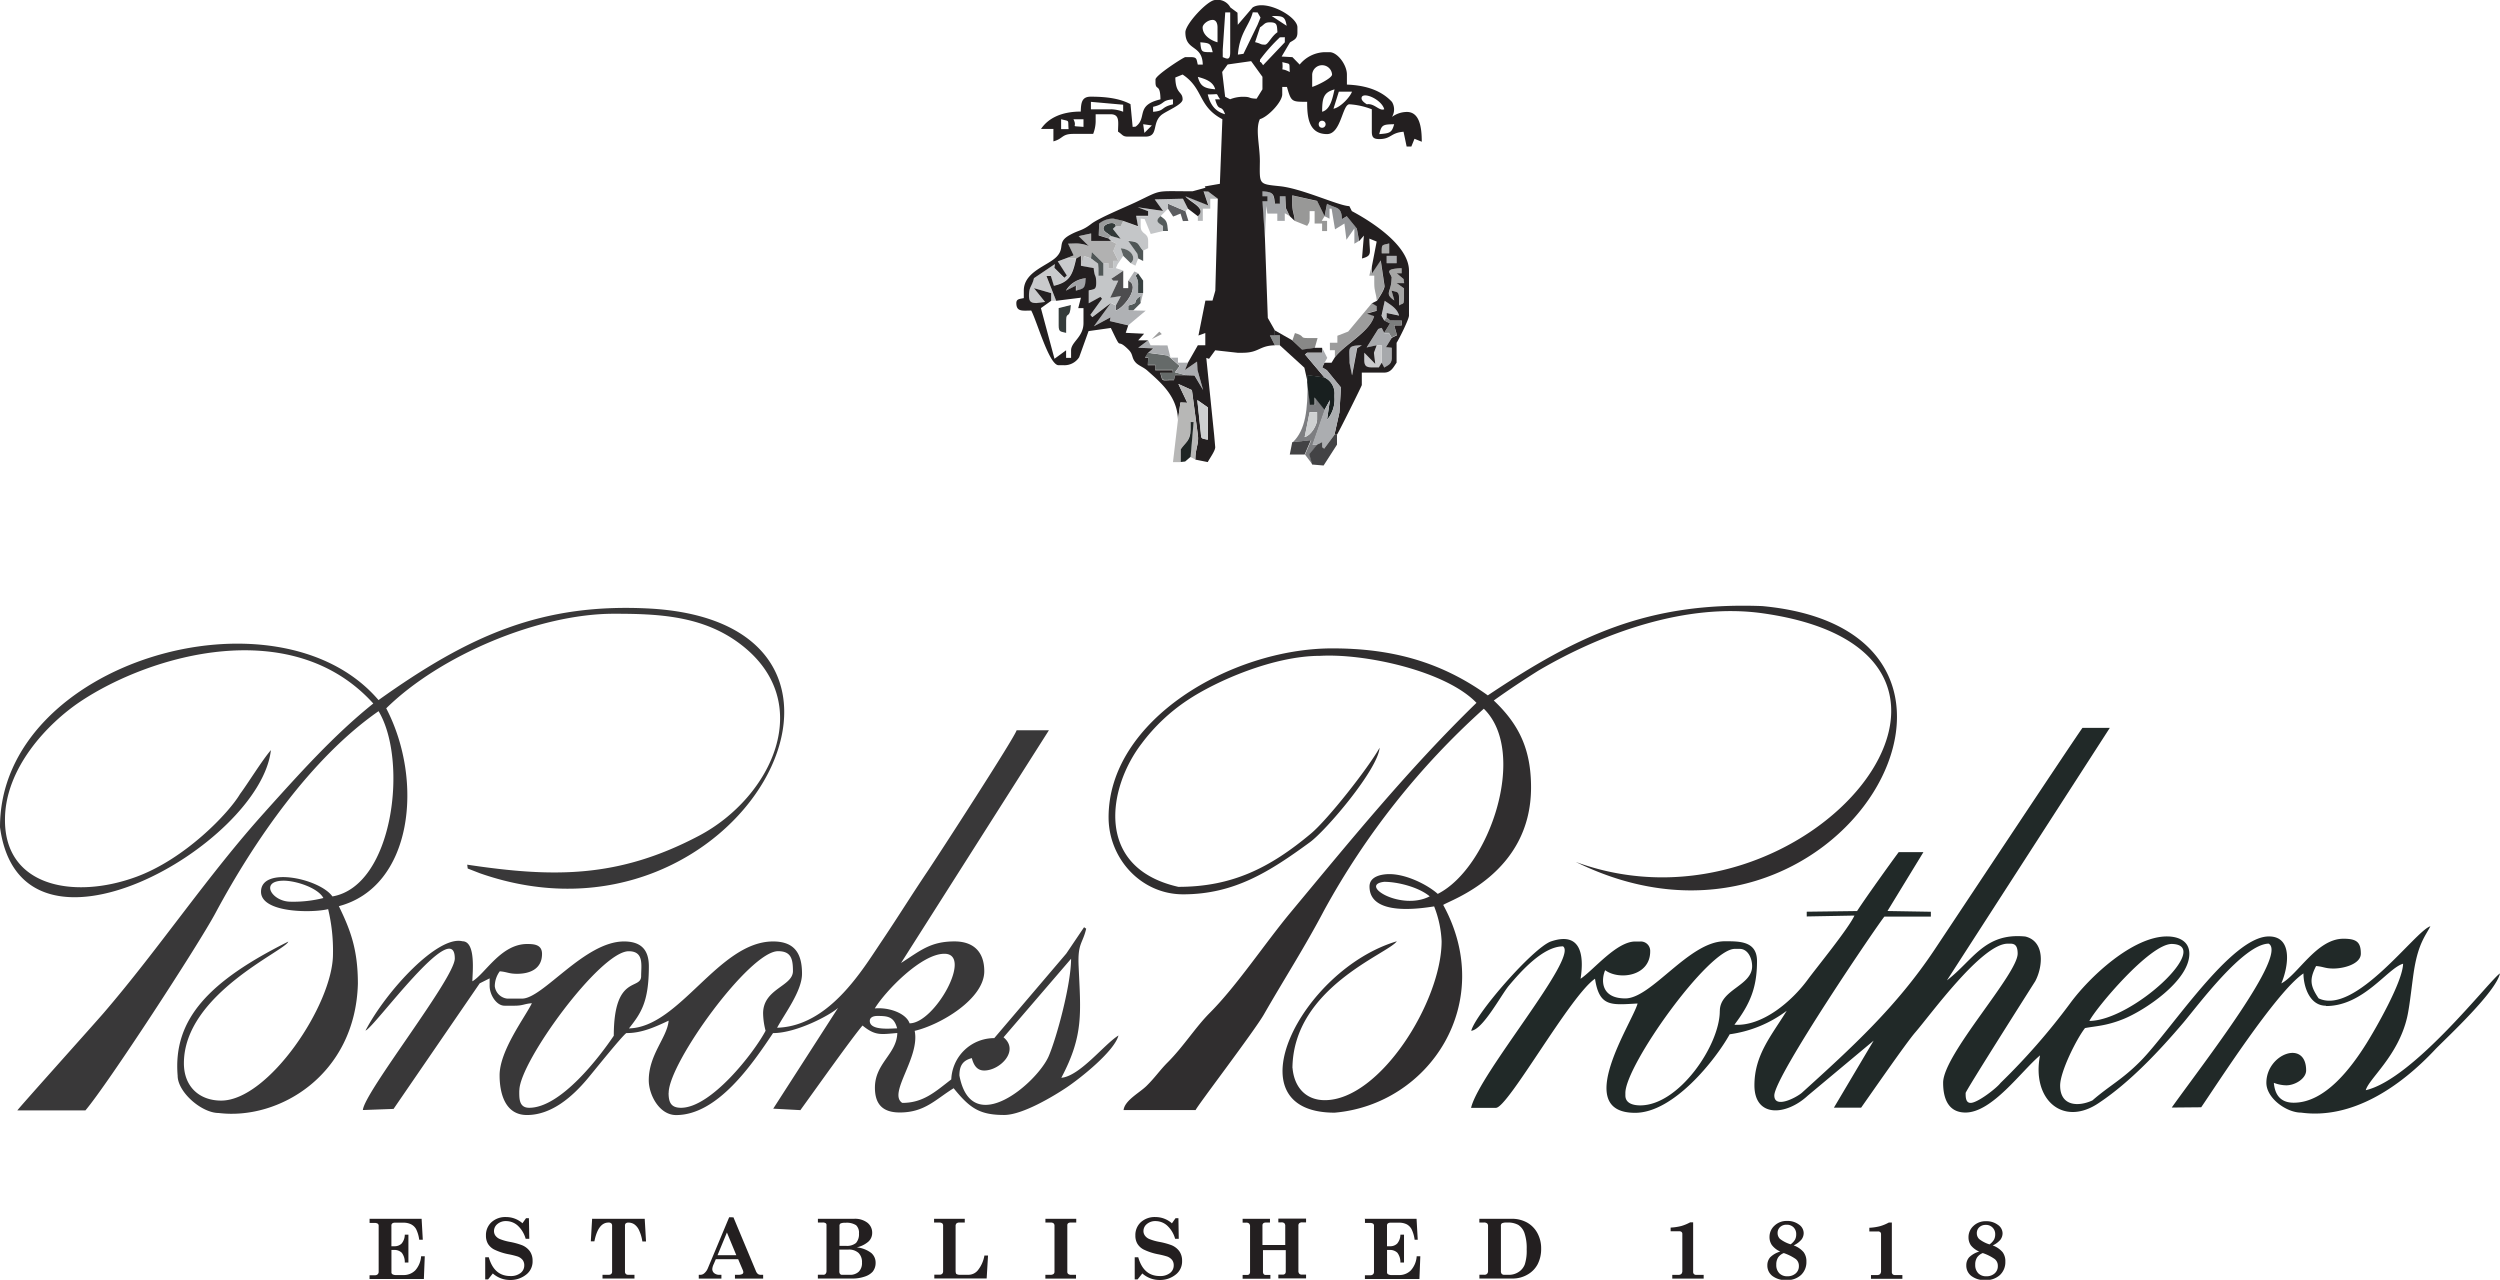 <svg xmlns="http://www.w3.org/2000/svg" viewBox="0 0 531.94 272.31"><title>Artboard 1</title><path d="M304.21,190.72c-6.07,3.16-15.26-2.44-9.69-3.09,2.88,0,7.32,1.12,9.69,3.09ZM275,227.28c.15-17.17,20.35-24.33,22.21-27-20.38,6.09-35.66,36.47-13.22,36.47,20.22-1.76,34.46-23.43,23.09-44.2,1.34-1,18.69-6.55,18.69-25,0-8.06-2.52-13.38-7.93-18.5,3.22-2.31,6.31-4.35,9.5-6.36,13.81-8.11,31.63-14.46,47.69-12.2,60.08,8.45,9.59,71.05-39.74,52.91,56.37,27.82,99.11-48.93,39.66-54.44-24.32-.92-39.33,6.27-58.38,19-10.19-7.32-20.76-10-33.1-10-21.41,0-47.59,15.19-47.59,35.94,0,8.76,6.89,16.39,15.86,16.39,10.88,0,18.42-4.83,27-11.1,3.45-2.53,14.42-15.42,14.81-20.09-2.51,4.45-11,15.22-14.56,18.22-8.83,7.41-16.92,11.38-28.27,11.38-17.94-4.07-15-21.15-7.79-30.51a39.3,39.3,0,0,1,9.79-9.24c6.09-4.06,18.29-9.4,28.13-9.4,9.58-.55,26.78,3.2,33.31,10-14.39,14-26.66,29.09-39.51,44.54-5.45,6.55-11.46,15.63-17.2,21.39-3.06,3.06-5.67,7.25-9,10.57-1.65,1.65-2.67,3.21-4.49,5-1.44,1.44-4.66,3.08-4.89,5.15h15.33c.17-.66,12.51-16.83,14.53-20.36,4.29-7.48,8.76-14.43,12.79-22.1a162.53,162.53,0,0,1,34-42.94c9.48,9.24,1.23,33.84-9.8,39.4-2.05-1.85-6.58-4.21-10.29-4.21-1.64,0-4.23.46-4.23,2.64,0,6.47,11.16,4.62,13.75,4.23a22.94,22.94,0,0,1,1.59,7.4c0,12.83-13.14,33.83-24.85,33.83-4.17,0-6.54-2.9-6.87-6.87Z" fill="#302e2f" fill-rule="evenodd"/><path d="M68.84,191.07a26,26,0,0,1-7,.79c-4,0-6.67-4.47-1.48-4.47,2.61,0,7.3,1.52,8.45,3.69Zm116.23,26.16c0-.74.72-1.06,1.59-1.06,2.2,0,3.56.12,4.23,2.64-1.22,0-5.82.56-5.82-1.59ZM110.51,232c0-6,17.18-29.6,23.27-29.6,3.3,0,2.64,3,2.64,5.29,0,3.06-5.82-.45-5.82,12.69-3,4.46-11.27,15.33-18,15.33-2.25,0-2.11-2.13-2.11-3.7Zm-10-23.26c0-1.57.83-8.46-2.12-8.46-5.2-1.29-16.16,10.48-20.62,19,1.75-.47,19-24.52,19-15.33,0,4.17-19.25,28.42-19.56,32.24l6.53-.24,18.33-26.72,2.11-1.06v1.59c0,1.93,1.46,4.23,3.17,4.23h2.12c1.82,0,2-.39,3.7-.53-1.42,2.93-6.87,10.07-6.87,15.33,0,3.63,1.06,8.46,5.82,8.46,5.2,0,9.62-3.83,12.89-7.73,1.47-1.75,7.26-9,8.26-9.71,3.26.05,6.26-1.36,9-2.64-.3,3.58-4.23,7.19-4.23,12.69,0,3.06,2.23,7.4,5.82,7.4,8.89,0,16.31-11,20.62-17.44,5,0,12.19-3.85,13.84-5.37l-13.8,21.45,5.78.31c3-4.12,10.8-15.15,13.22-18,2.76,2.24,3.89,1.88,7.4,1.59-.1,4.46-4.76,6.42-4.76,11.63,0,3.54,1.67,5.28,5.29,5.28,5.31,0,7.61-2.79,11.46-5.16,3.41,4.19,5.44,5.69,10.75,5.69,3.94,0,10.64-4.09,13.22-5.81,2.89-1.93,10.2-7.7,11.1-11.1-3,1.83-8.21,8.65-12.16,9,4.8-9.07,4.12-13.81,3.68-23.77-.22-4.91.85-4.71,1.61-7.95l-.45-.32-3.78,5.6-15.33,18a9.14,9.14,0,0,0-9.14,8.78c-3.41,2.62-5.94,5-10.43,5-3.12-2,3.83-9.66,2.64-15.33,5.48-1.28,14.81-6.79,14.81-12.69,0-4.09-2.26-6.34-6.34-6.34-5.15,0-7.29,2-11.37,4.59l31.46-49.51h-6.87c-.41,1.53-16.5,26.35-18.82,29.81-3.37,5-6.29,9.71-9.63,14.69-1.73,2.57-3.12,4.77-4.95,7.21-4.26,5.69-10,11.35-17.56,11.58,1.61-3,5.3-7.81,5.3-11.49,0-3.92-1.27-6.87-6.15-6.87-11.59,0-19.89,18.26-30.67,18.5,2.55-3.23,4.23-5.61,4.23-13.21,0-3.41-1.55-5.29-5.29-5.29-8.4,0-17.25,12.16-21.68,12.16h-3.17a3,3,0,0,1-2.64-2.64,5.39,5.39,0,0,1,1.06-3.17c1.65.14,1.88.53,3.7.53,2.66,0,5.29-1,5.29-4.23,0-2-1.7-2.11-3.17-2.11-5.56,0-8.88,6.28-11.63,7.93Zm41.77,23.78c0-6.36,17.2-30.13,23.27-30.13,2.76,0,3.17,1.61,3.17,4.23,0,3.27-6.35,3.71-6.35,9a15.44,15.44,0,0,0,.53,3.7c-2.48,4.69-11.58,16.39-18,16.39-2.14,0-2.64-1.18-2.64-3.17ZM227.9,204c0,5.45-3.06,16.77-4.76,20.73-2.41,5.58-16.43,17.78-19,4.11,0-2.25.85-3.22,2.64-3.7.36,1.34,1,2.64,2.64,2.64,3.34,0,7.57-4.22,4.11-7.06L227.9,204Zm-41.77,10.57c2.29-3.72,9.9-11.63,14.81-11.63,6.17,0-2.05,14.8-7.4,14.8-.76-2.15-4.36-3.45-7.4-3.17ZM56.44,172.69c-12.19,13.49-22.48,29-34.36,42.82C20.15,217.76,3.77,236,3.7,236.26H18.18c4.67-5.48,23.95-35.06,27.64-41.94,8.2-15.3,20.35-33,34.73-43,6.32,10.49,3.2,37.16-9.82,39.42-2.7-3.8-15.19-6.49-15.19-1,0,4.56,11,4.53,14.28,3.7A37.85,37.85,0,0,1,70.85,203c0,10.69-13.73,31.18-23.79,31.18-4.67,0-7.93-3-7.93-7.93,0-14.79,21.7-24,22.21-25.9-16.68,8.33-24.56,16.41-23.54,28.54,0,3.47,5.08,7.93,8.74,7.93,12.83,1.58,29.06-8.11,29.61-27.48,0-7.3-1.57-11.44-4.05-16.53,15.65-4.12,18.17-26.57,10.08-42.1,11.45-11.26,32.41-20.12,48.43-20.12,9.45,0,18.9.39,26.88,6.43,16.36,12.36,6.69,32.64-8.73,40.79-17.26,9.12-31.1,8.91-49.35,6.17l.11.82,2.57,1c55.25,19.37,93.7-52.8,36.45-56.3-23.19-1.31-38.72,5.71-58,19.46C59.09,123.83,0,140.7,0,176c4.43,33,55.38,3.79,57.64-16.39-1.85,2.13-5,7.25-6.55,9.31-2.35,4-11.67,13.88-22.26,17.71-13.18,4.78-27.84,2-27.77-12.22,0-11,9.13-20.53,16.07-25.16,14.89-9.92,45-18.68,62.3.44-8.38,6.69-15.79,15-23,23Z" fill="#393839" fill-rule="evenodd"/><path d="M444.57,217.23c1.37-2.7,12.85-16.44,17.57-16.38,8.82.23-8.36,16.3-17.57,16.38Zm50.36-3.17c8,0,13.14-8.12,16.39-9-.08,3.85-5.94,14-7.82,17-3.23,5.14-8.75,12.57-15.45,12.57-2.77,0-4-1.63-4.23-4.23a7.66,7.66,0,0,0,2.64.53c1.93,0,4.23-1.46,4.23-3.17,0-6.67-8.46-3.52-8.46,2.64,0,3.27,4.28,6.34,7.4,6.34,10.76,1.46,21-5.36,28.68-13.61,2.77-2.79,12.75-12.09,13.62-16-1.85,1-18.27,22.45-28.55,24.84.65-2.45,6.9-7.3,8.8-15.52.61-2.63,1.08-7.81,1.57-10.59.92-5.21,2.34-6.77,3.38-8.77-3.08.82-16,19.08-23.79,15.33-1.77-2.64-2-4-.53-6.87,1.65.14,1.88.53,3.7.53,2.3,0,5.82-1,5.82-3.17,0-2.47-.93-3.17-3.7-3.17-5.69,0-9.67,7.64-13.22,9.51,1.38-3.17,2.68-10-2.64-10-8.13,0-21,20.19-27.36,26.57-3.85,3.89-6.59,5.19-10.19,8.32-3,1.39-6.87,1.25-6.87-3.17,0-2.95,3.5-9.94,5.29-12.22,2.11-.42,4.41-.42,8.09-1.89,4.64-1.86,14.11-8.19,14.11-13.91,0-2.84-2.5-3.7-4.76-3.7-7.23,0-16.41,8.51-20.63,14.27a138.83,138.83,0,0,1-14.8,16.92c-.72,1-4.83,4.23-6.35,4.23-1.09,0-1.06-1.35-1.06-2.11,0-.44,13.28-21.38,14.81-23.78,1.68-3.18,2.06-8.49-2.11-9.51-8.69-.86-11.12,5.08-16.68,9.33l34.66-53.73h-5.82c-2.15,3-26.11,39.15-31.51,47.25-8.06,12.09-17.54,20.76-28.24,30.44-1.41,1.14-5.82,3.34-5.82.53,0-4.06,22.55-37.17,23.43-38.06h9.88V194l-9.23-.16,7.65-12.53H404c-1.13,1.5-6.92,9.54-8.86,12.54l-10.71.14V195l10.15-.19c-1.24,2.74-8.18,11.23-9.93,13.62-3.4,4.64-9.67,10-15.61,9.61,3.29-4.36,4.81-7.82,4.81-13.53,0-4.31-3.78-4.23-6.87-4.23-7.56,0-15.57,12.16-21.15,12.16-5.36,0-5.12-4.1-4.29-6,3,2.19,9.58,1.27,9.58-4a2,2,0,0,0-2.12-2.11h-1.06c-4,0-8.85,6.06-11.63,7.93.79-5.07.06-10.13-6.35-7.93-3.84,1.46-15.92,15.28-16.92,19,2.48-.27,6.31-7.54,8-9.59,2.61-3.11,7.31-8.38,11.53-8.38,3.38,2.29-17.88,27.12-19.56,34.36h5.29c2.56,0,15.82-23.92,21.08-27.47.92,6.1,3.52,5.56,9.06,5.27-1.07,4-14,23.26-.53,23.26,8.2,0,17.11-11.29,20.13-16.71a26.14,26.14,0,0,0,12.13-5c-3.25,5.3-6.87,9.38-6.87,15.86,0,6.89,6.69,6.52,11.37,2.18l14-11.69-8.46,14.27H396c2.26-3.2,9.62-13.83,11.5-16,3.2-3.67,14.16-18.9,19.69-18.9.94,0,2.12-.22,2.12,2.11,0,4.4-15.86,21.45-15.86,27.48,0,3.06.92,6.34,4.76,6.34,5.69,0,11.9-8.86,15.86-12.16-1.85,9.39,4.94,15.42,12.69,10,6.54-4.38,12.74-11,17.84-17,3.23-3.85,12.74-16.66,18.11-16.78,4.16,2.34-13.75,25.25-20.62,34.88l6.27-.06c2.92-4.21,15.93-24.58,21.76-28.48,0,2.78,1.31,6.87,4.76,6.87Zm-129,1.06c0,7.27-8.69,20.08-16.92,20.08-1.62,0-3.17-.49-3.17-2.11v-.53c0-5.87,17.65-30.66,23.27-30.66h1.06c1.71,0,2.64,1.92,2.64,3.7,0,4.17-6.87,4.92-6.87,9.51Z" fill="#212928" fill-rule="evenodd"/><path d="M254.87,46V47h1.06V44.4h1.59V42.28h1.59L257,40.7l-.89-.06,1,3-4.86-1.93c.89,1.21,4.67,2.54,2.64,4.23Z" fill="#b6b8ba" fill-rule="evenodd"/><polygon points="248.52 44.4 249.62 46.08 251.19 45.44 251.69 47.04 252.87 47.01 252.22 44.93 248.52 43.34 248.52 44.4 248.52 44.4" fill="#5c5d60" fill-rule="evenodd"/><path d="M239,47l-.53,1.06h-1.06l-.62.61,1.66,2.1-2.09-.59-.53.53.53.53,1.16.57-.63,1.55,1.06,2.11h-1.06v1.59h-1.06V56h-1.06v2.64h-1.06V57.08l-.06-1L232.13,55l-1.51-.52-.6,2.1,2.64.53c.18,2.17.53,1.18.53,3.17,0,1.46-.41,1.27-1.59,1.59l0,2.72,2.48-1.36.36.4L232,67l.43.43,3.94-3,1.06.53,1.08-2-2.26.36,1.71-3.63h-1.06l-.41-.41,2.53-1.7-1.59-.53.37-.84L239,54.44l-.53-1.59c2.33.19,3.36,2.13,2.12,3.17l1,.51.6-1.57L242,54l-1.93-2.78c2.51.21,1.85.6,3.17,2.11l1.06-.53V51.27c0-1.94-1.59-1.23-1.59-3.17V46.51l.84.1,1.3,3.18,2.62-.64V48.1c-.83-.58-1.92-1-.53-2.11l1.59-1.59V43.34l3.7,1.59.53-.53-1.06-2.11-6,.15,1.77,2.45-5.4-.78,2.22.83V46l-2.55,0,.4,2.21L239,47Z" fill="#c4c6c8" fill-rule="evenodd"/><path d="M275.49,47l2.64,1.06c.36-.65.53-.57.53-1.59V44.93h1.06v2.64h1.59v1.59h1.06V47l-1.14,0,.61-1-1.55-3.19L275,41.61l0,1.73c0,1.82.39,2,.53,3.7Z" fill="#989897" fill-rule="evenodd"/><path d="M281.83,46l1.06.53V44.4l.44,0,.73,4.4,2-1.24.43,3.46,1.69-2.41,0,3.25,1-.61-.5-2.66L286.59,46l-1,.61c-.25-2.73-1.06-2.12-3.2-3.25L281.83,46Z" fill="#939598" fill-rule="evenodd"/><path d="M247.46,49.15h1.06c-.18-2.11-.31-2.24-1.59-3.17-1.39,1.16-.3,1.54.53,2.11v1.06Z" fill="#555c5c" fill-rule="evenodd"/><path d="M269.14,50.74l.29-6.93.24,1.64h2.11V47h1.59l0-1.63,1,.57-.83-1.73-.11-2.51h-1.17v1.59h-1.06c-.18-2.21-.43-2.46-2.64-2.64v1.06h1.06v1.06h-1.06l.53,7.93Z" fill="#a3a5a8" fill-rule="evenodd"/><path d="M236.36,50.21l2.09.59-1.66-2.1.62-.61c0-1.14-2.64-.6-2.64.53,0,.66,1,1.06,1.59,1.59Z" fill="#313938" fill-rule="evenodd"/><path d="M235.83,50.74l.53-.53c-.61-.53-1.59-.93-1.59-1.59,0-1.13,2.64-1.67,2.64-.53h1.06L239,47l-2.12-.53a4.69,4.69,0,0,0-3,1.06l-.1,2.53,2.09.64Z" fill="#9a9c9c" fill-rule="evenodd"/><path d="M294,53.91h1.59V51.8c-1.64.44-1.59.08-1.59,2.11Z" fill="#acadac" fill-rule="evenodd"/><path d="M226.84,55H229l1.06-.53v2.11l.6-2.1,1.51.52.22-1.32L234.77,56h1.06v1.06h1.06V55.5h1.06l-1.06-2.11.63-1.55-1.16-.57h-4.23v-1.6l-2.66.57,2.13,2.09A7.67,7.67,0,0,0,229,51.8l-1.73.07,1.18,2.49-1.57.6Z" fill="#b1b1b1" fill-rule="evenodd"/><path d="M242.18,55l1.06.53V53.38c-1.32-1.52-.66-1.91-3.17-2.11L242,54l.18.93Z" fill="#4f5656" fill-rule="evenodd"/><polygon points="232.13 54.97 233.65 56.1 233.72 57.08 233.72 58.67 234.77 58.67 234.77 56.03 232.35 53.65 232.13 54.97 232.13 54.97" fill="#4f5656" fill-rule="evenodd"/><path d="M239,54.44,240.59,56c1.25-1,.22-3-2.12-3.17l.53,1.59Z" fill="#5c6262" fill-rule="evenodd"/><polygon points="295.05 56.03 297.17 56.03 297.17 54.44 295.05 54.44 295.05 56.03 295.05 56.03" fill="#abadb0" fill-rule="evenodd"/><path d="M226.84,61.84,229,60.78v1.06c1.84-.49,1.94-.49,2.11-2.64a5.46,5.46,0,0,0-4.23,2.64Z" fill="#a1a3a6" fill-rule="evenodd"/><path d="M243.23,62.37l0-2.67-1.1-1.56-.53.53a3.34,3.34,0,0,1,.53,2.11v1.59Z" fill="#384040" fill-rule="evenodd"/><path d="M223.67,64h1.06l-2.12-5.29.94,0,.64,2.08c3.49-.81,4-2.44,4.76-5.81h-2.12l-1.81.68,1.92,3-.52.48L224.32,57l.1-.8-4.45,3c-.43,1.85-1.06,1.78-1.06,3.7,0,1.22.37,1.59,1.59,1.59l1.83-.23L220,61.31l3.7,1.06V64Z" fill="#c9cacc" fill-rule="evenodd"/><path d="M237.42,65v1.06c1.64-.44,5.39-5.24,2.64-6.34v1.59H239v-3.7l-2.53,1.7.41.41h1.06l-1.71,3.63L238.5,63l-1.08,2Z" fill="#4d4d4f" fill-rule="evenodd"/><path d="M291.88,56.55l-.53,2.11h1.06v1.59c0,1.82.39,2,.53,3.7.35-.51,1.69-2.42,1.62-3.18l-.81-5.42-1.87,2.78V56.55Z" fill="#a2a3a3" fill-rule="evenodd"/><path d="M296.11,59.2c0,3-1.66,3.16.59,4.74l-.59-2.09c1.18.31,1.59.12,1.59,1.59V65c.89-.62,1.06-.08,1.06-1.59V62.37l0-1-1.56-1.1h1.59l-.12-.87-1.47-1.24h1.06V57.08c-4.22.09-2.11,1.08-2.11,2.11Z" fill="#a6a6a5" fill-rule="evenodd"/><path d="M241.12,66.07l1.59-1.59V62.9c-2.19,1.61.11,1.38-2.64,2.11v1.06Z" fill="#525959" fill-rule="evenodd"/><path d="M240.06,59.73c2.74,1.11-1,5.9-2.64,6.34V65l-1.06-.53-3.6,4.94,3.53-1.9-.15.79,3.92.92,3.71-3.11-2.65-.06h-1.06V65c2.75-.73.45-.51,2.64-2.11v1.59l.53-2.11h-1.06V60.78a3.34,3.34,0,0,0-.53-2.11l.53-.53-.8-.38-1.31,2Z" fill="#afb1b4" fill-rule="evenodd"/><path d="M294.52,68.18l.53-.53V66.58l2.64.55c-.43-1.62-2-2.35-3.05-3.15L294,67.15l.57,1Z" fill="#bec0c2" fill-rule="evenodd"/><path d="M225.26,65.56v3.68c0,1.46.41,1.27,1.59,1.59V68.18c0-2.07.8-.06,1-3.28l-2.61.66Z" fill="#353c3b" fill-rule="evenodd"/><path d="M294.52,68.18l1.24.64-1.24,2,1,0,.57,1,1.12-.55-.59-2.09h1.59V68.18h-1.59c-2,0-.19.16-1.59-.53l-.53.53Z" fill="#7c7e7e" fill-rule="evenodd"/><polygon points="245.08 72.15 247.2 71.09 246.67 70.56 245.08 72.15 245.08 72.15" fill="#9c9c9c" fill-rule="evenodd"/><path d="M292.94,73.47H294v3.7l.53,1.06c.82-.55,1.59-.7,1.59-2.11V74l-1.24-.11,1.24-2-.57-1-1,0L294,69.77l-.73.24-2.47,3.93,2.14-.47Z" fill="#a7a9ac" fill-rule="evenodd"/><polygon points="271.26 73.47 272.32 73.47 272.32 71.35 271.26 71.35 270.2 71.35 271.26 73.47 271.26 73.47" fill="#898b8b" fill-rule="evenodd"/><path d="M283.95,76.11c1.91-2.74,7.53-5.5,8.45-8.91l-1.55-.54,2.09-.59,0-1-1-.61-5.08,6.09-2.3.89,0,1.48h-1.59v1.59h1.06v1.59Z" fill="#9c9c9c" fill-rule="evenodd"/><path d="M275,72.41l2.09,2,2.67-.39.59-2.09-2.18,0c-1.72,0-.4-.46-2.64-1.06L275,72.41Z" fill="#888887" fill-rule="evenodd"/><path d="M252.22,79.81,250,79.22l1-1.35-2.53-2.22-4.23-.59-.61,1,.68,0-.08,1.58h1.59v1.06h3.7v.53h-2.64c.57,2.12.14,1.53,2.91,1.59l.27-1.06Z" fill="#656a69" fill-rule="evenodd"/><path d="M294,77.17v-3.7h-1.06l-.59,1.61.29,2.37-2.34-2.39v1.59c0,1.22.37,1.59,1.59,1.59l1.51,0,.61-1Z" fill="#cbccce" fill-rule="evenodd"/><path d="M287.12,77.17l.53,2.64,1.08-5.74,1-.61c-3.3.07-2.64.51-2.64,3.7Z" fill="#b1b3b6" fill-rule="evenodd"/><polygon points="244.29 75.05 248.52 75.64 251.04 77.87 250.03 79.22 252.22 79.81 254.18 79.88 256.01 82.97 254.79 78.75 254.69 76.94 252.12 78.72 252.75 77.17 250.64 77.17 250.64 76.11 249.05 76.11 248.41 73.5 244.82 73.47 244.29 72.41 242.18 74 245.46 74.1 244.29 75.05 244.29 75.05" fill="#abadb0" fill-rule="evenodd"/><polygon points="271.26 71.35 272.32 71.35 272.32 73.47 277.54 78.23 278.13 80.87 278.13 79.83 281.83 80.34 277.68 75.42 278.13 75.05 281.31 75.05 281.31 74 279.72 74 277.05 74.38 274.96 72.41 271.26 70.3 271.26 71.35 271.26 71.35" fill="#231f20" fill-rule="evenodd"/><path d="M254.75,85.11,257,86.68v6.87c-1.34-.36-1.42,0-1.5-1.59l-.73-6.85Zm38.72-56.57c.49-2,.78-2.06,3.17-2.11-.49,1.83-.92,1.93-3.17,2.11Zm1.06-5.29c-1.06.45-2.09-1.33-3.7-1.06-.35-.24-1.4-.84-1.06-1.59.62-1,4.23.65,4.76,2.64Zm-2.64,0V28c0,1.22.37,1.59,1.59,1.59,2.56,0,2.37-1.34,5.16-1.56l.66,3.15,1,0,.67-1.65,1.55.63c0-3-.44-6.34-3.17-6.34a5.4,5.4,0,0,0-3.17,1.06,3.08,3.08,0,0,0,0-3.19Q293,18.23,286.59,18V15.86c0-2.06-2-4.76-3.7-4.76h-1.06a7.14,7.14,0,0,0-5.29,2.64L275,12.16l-2.3-.13,1.77-3c.82-.55,1.59-.7,1.59-2.11V5.81c0-2.3-6.7-6-9.52-4.23l-3.17,3.7-.06-2.57-1.52-1.13A3.07,3.07,0,0,0,258.57,0c-1.58,0-6.35,5.11-6.35,6.87,0,4.06,3.6,2.53,3.7,6.87h-1.06c-.31-1.18-.12-1.59-1.59-1.59h-1.06c-.34,0-6.35,3.86-6.35,4.76v.53c0,2.05,1,.1,1.06,3.7-5.44,1.27-2.7,3.92-5.29,5.81L241,27l-.46-4.84c-2.23-1.18-5-1.59-8.46-1.59-1.88,0-2.07,1.25-2.12,3.17-4,0-6.89,1.35-8.46,3.7h2.64v2.64c2.12-.57,1.73-1.59,4.23-1.59h4.23a7.64,7.64,0,0,0,.53-2.64V24.31h3.17c2.05,0,1.59,1.75,1.59,3.7,1,.64.93,1.06,2.11,1.06h3.7c2.86,0,1.36-2.81,3.36-4.56,1-.87,4.57-2.21,4.57-3.36,0-1.77-1.5-1.06-1.55-4.66l1.55-.63c4.51,3,3.22,6.74,8.46,9.51l-.53,13.74-3.22.56.16.28-2.75.75c-8.18,0-6.32-.43-12,2.28-2.44,1.16-7.93,3.39-9.59,4.68-2,1.53-2.49,1.21-4.53,2.34-2.82,1.56-.94,2.66-2.79,4.61s-7,3.16-7,7.23v1.59c-.79.19-1.59.12-1.59,1.06,0,1.91,1.33,1.59,3.17,1.59,1.25,2.35,3.81,11.63,5.82,11.63h1.06a3.73,3.73,0,0,0,3.32-1.7l2-5.56,4.74-.67c2.64,5.51.86,1.7,3.8,4.66,1,1,.56,1.7,1.51,2.72.61.65,1.72,1,2.5,1.73,2.89,2.57,6.36,5.48,6.47,10.45l.53-3.7,1.47.07-1.91-4,2.88,1.3,1.26,9.49c.28,2-.53,2.8-.53,5.29l2.64.53c.44-.84,1.59-2.39,1.59-3.17l-.23-2.62-1.67-16.38.58.2,1.32-1.82,4.76.53h1.06c3.53,0,3.51-1.51,6.87-1.59l-1.06-2.11h1.06V70.3l-1.5-2.65-.61-16.91-.53-7.93h1.06V41.75h-1.06V40.7c2.21.18,2.46.43,2.64,2.64h1.06V41.75h1.17l.11,2.51.83,1.73L275.49,47c-.14-1.65-.53-1.88-.53-3.7l0-1.73,5.29,1.18L281.83,46l.53-2.64c2.14,1.13,3,.52,3.2,3.25l1-.61,2.14,2.63.5,2.66,1-1.16-.4,4.87c2.32-.63,1.57-1.18,1.57-4.23l1.55.63-1,5.19v1.59l1.87-2.78.81,5.42c.06.75-1.27,2.67-1.62,3.18l-1.06.53,1,.61,0,1-2.09.59,1.55.54c-.92,3.41-6.54,6.17-8.45,8.91l-.61,1-1.51,0-.5,1,1,.61,3,3.67L285,87.74l-1.06,4.76h.53c.46-.68,5.29-10.41,5.29-10.57V79.28h4.76c1.49,0,2-1.21,2.64-2.11V72.94c.49-.73,2.64-5,2.64-5.81V57.61c0-5.46-8.19-10.58-12.16-12.69l-.53-1.06c-2.27-.05-10-3.74-14.79-4.24-4.53-.47-4.31-.33-4.25-5.27,0-3.45-1-6.83,0-9,1.69-.45,4.76-3.64,4.76-5.29V18.5h1c.92,3.21,1,3.16,4.3,3.16,0,3,.2,6.87,4.23,6.87,3,0,3.25-6.34,4.76-6.34a15.87,15.87,0,0,1,4.76,1.06ZM270.58,3.4c2.41,0,2.84.05,3.19,2.09L270.58,3.4Zm-3-.76.63,1.09-.63,1.55-3,6.17-1.19.17c.39-4.69,2.4-6.09,3.17-9Zm.53,3.17c1-.64.93-1.06,2.11-1.06,1.6,0,1.46.62,1.59,2.11-1.29.86-2,2.64-2.64,2.64-1.12,0-.7-.19-2.12-.53l1.06-3.17Zm19.56,74-.53-2.64c0-3.19-.66-3.63,2.64-3.7l-1,.61-1.08,5.74Zm7.4-12.16c1.39.69-.43.53,1.59.53h1.59v1.06h-1.59l.59,2.09-1.12.55-1.24,2,1.24.11v2.11c0,1.41-.76,1.56-1.59,2.11L294,77.17l-.61,1-1.51,0c-1.22,0-1.59-.37-1.59-1.59V75.05l2.34,2.39-.29-2.37.59-1.61-2.14.47L293.26,70l.73-.24.53,1.06,1.24-2-1.24-.64-.57-1,.69-3.18c1.1.8,2.62,1.54,3.05,3.15l-2.64-.55v1.08Zm1.06-8.46c0-1-2.1-2,2.11-2.11v1.06h-1.06l1.47,1.24.12.87h-1.59l1.56,1.1,0,1v1.06c0,1.51-.17,1-1.06,1.59V63.43c0-1.46-.41-1.27-1.59-1.59l.59,2.09c-2.25-1.58-.59-1.7-.59-4.74ZM297.17,56h-2.12V54.44h2.12V56ZM294,53.91c0-2-.06-1.68,1.59-2.11v2.11ZM243.5,28.28l-.26-1.85,1.85.26-1.59,1.59Zm29.35-15.06c1.91.51,1.41,0,1.59,2.11-2.31-1.22-1.31.41-1.59-2.11Zm7.93,12.69a.75.75,0,1,1,0,1.06.84.84,0,0,1,0-1.06Zm-12.16-9.51V19l-1.24,2c-2-.07-1-.41-3-.41a7.66,7.66,0,0,0-2.64.53l-1.06-.53-.63-5.28,1.16-1.59,5-.71,2.42,3.35ZM257,40.7l2.12,1.59-.53,19.56-.6,2.11h-1.51L255,71.39l1.46-.53v2.61h-1.59l-2.11,3.7-.63,1.55,2.57-1.78.1,1.81L256,83l-1.84-3.09-2-.07h-2.11l-.27,1.06c-2.76-.06-2.34.54-2.91-1.59h2.64v-.53h-3.7V77.7h-1.59l.08-1.58-.68,0,.61-1,1.16-1L242.18,74l2.11-1.59h-2.11l1.26-1.4-3.91-.19.53-1.59-3.92-.92.15-.79-3.53,1.9,3.6-4.94-3.94,3L232,67l2.49-3.43-.36-.4-2.48,1.36,0-2.72c1.18-.31,1.59-.12,1.59-1.59,0-2-.35-1-.53-3.17L230,56.55V54.44L229,55c-.79,3.38-1.27,5-4.76,5.81l-.64-2.08-.94,0L224.73,64l5.27-.66-.58,2.23,1.12,0v3.17c0,3-2.64,4-2.64,5.81v1.59h-1.06V74.53l-2.47,1.81-2.89-10.78L223.67,64V62.37L220,61.31l2.36,2.94-1.83.23c-1.22,0-1.59-.37-1.59-1.59,0-1.92.63-1.85,1.06-3.7l4.45-3-.1.8,2.12,2.11.52-.48-1.92-3,1.81-.68,1.57-.6-1.18-2.49L229,51.8a7.67,7.67,0,0,1,2.64.53l-2.13-2.09,2.66-.57v1.6h4.23l-.53-.53-2.09-.64.1-2.53a4.69,4.69,0,0,1,3-1.06L239,47l3.14,1.13-.4-2.21,2.55,0V44.93l-2.22-.83,5.4.78-1.77-2.45,6-.15,1.06,2.11L254.87,46c2-1.69-1.76-3-2.64-4.23l4.86,1.93-1-3,.89.06Zm3.7-38.06h1.06V11.1c0,1.8-.67,1.43-1.59,1.06V10.57l.53-7.93Zm24.18,16.87,2.79,0c-.41,1.14-2.45,3.36-3.94,3.63l1.15-3.67Zm-3.56,4.27c0-2.92.3-4.13,2.64-4.76-.42,1.82-.86,4.28-2.64,4.76Zm-2.12-7.93a2.12,2.12,0,0,1,4.23,0c0,.81-3.35,2.41-4.23,2.64V15.86Zm-5.82-7.93V9l-4.63,4.88c-.86-1.43-.65,0-.65-1.18a36.71,36.71,0,0,1,4.23-4.76ZM225.78,25.37c1.91.51,1.41,0,1.59,2.11h-1.59V25.37Zm2.64,0h2.12V27c-3.09-.26-1.18.18-2.12-1.58Zm7.93-2.11h-4.23V21.67l6.86.61v1.5a7.65,7.65,0,0,0-2.64-.53Zm9-.53c2.73-.64,1.61-1.37,4.23-1.59V22.2c-2.73.64-1.61,1.37-4.23,1.59V22.73Zm15.33,1.58c-2.1-.56-3.2-2.07-3.7-4.23,2.72.06,1.52-.48,2.64,1.06h-1.06c.79,2.94,1.26.82,2.11,3.17ZM258.57,19c-2.34-.19-3.17-.65-3.7-2.64,1.61.43,3.26,1,3.7,2.64ZM255.4,9c2.16.18,2.15.27,2.64,2.11-2.34-.05-2.45.17-2.64-2.11ZM258,4.23c.74,0,1.06.72,1.06,1.59V9c-1.41-.38-3.17-1.49-3.17-3.17,0-.64,1.09-1.59,2.11-1.59Zm-31.2,57.61a5.46,5.46,0,0,1,4.23-2.64c-.18,2.15-.27,2.15-2.11,2.64V60.78l-2.12,1.06Z" fill="#231f20" fill-rule="evenodd"/><path d="M277.6,93l1.06-5.29h1.59v1.59c0,1.07-1.22,3.32-2.64,3.7ZM275,94.08l4-.43-1.32,3.08,1.59,2.11-.62-2.2,1.68-2-1,0,2.6-7.42-2.11-2.64v1.59h-1l-.59-4.75c0,5.58-.35,10-3.17,12.69Z" fill="#7d7e81" fill-rule="evenodd"/><path d="M277.6,93c1.42-.38,2.64-2.63,2.64-3.7V87.74h-1.59L277.6,93Z" fill="#cfd1d2" fill-rule="evenodd"/><path d="M278.13,80.87v.53l.59,4.75h1V84.57l2.11,2.64,1.15-2.1-.62,4.21a6.62,6.62,0,0,0,1.59-4.76V84a3.76,3.76,0,0,0-2.12-3.7l-3.71-.51v1Z" fill="#181f1f" fill-rule="evenodd"/><path d="M255.48,92c.08,1.56.16,1.24,1.5,1.59V86.68l-2.24-1.57.73,6.85Z" fill="#cdcfd0" fill-rule="evenodd"/><path d="M250.64,89.33l-1.06,9h1.59V95.67c1-1.47,2.11-1.83,2.11-4.23V89.85h.64l-.64,7.39,1.06.53c0-2.49.81-3.31.53-5.29L253.61,83l-2.88-1.3,1.91,4-1.47-.07-.53,3.7Z" fill="#b7b7b6" fill-rule="evenodd"/><path d="M281.83,80.34a3.76,3.76,0,0,1,2.12,3.7v.53a6.62,6.62,0,0,1-1.59,4.76l.62-4.21-1.15,2.1-2.6,7.42,1,0,1.06-.53v1.06l.44.34,2.2-3L285,87.74l.34-5.31-3-3.67-1-.61.5-1,.57-1L281.31,74v1.06h-3.17l-.45.37,4.15,4.92Z" fill="#abadb0" fill-rule="evenodd"/><path d="M251.17,98.31l1-.11,1.16-1,.64-7.39h-.64v1.59c0,2.4-1.13,2.76-2.11,4.23v2.64Z" fill="#1e2524" fill-rule="evenodd"/><polygon points="274.96 94.08 274.43 96.72 277.6 96.72 278.92 93.65 274.96 94.08 274.96 94.08" fill="#434345" fill-rule="evenodd"/><polygon points="280.25 94.61 278.57 96.64 279.19 98.84 281.63 99.05 284.48 94.61 284.48 92.5 283.95 92.5 281.75 95.47 281.31 95.14 281.31 94.08 280.25 94.61 280.25 94.61" fill="#434345" fill-rule="evenodd"/><path d="M78.63,259.33H89.71l.25,4.45H89.2a7.29,7.29,0,0,0-.67-2.27,2.6,2.6,0,0,0-1.05-1,3.58,3.58,0,0,0-1.7-.35H84.05a.9.9,0,0,0-.59.16.55.55,0,0,0-.18.44v4.41h.59a2.1,2.1,0,0,0,1.59-.58,3,3,0,0,0,.67-1.88h.77v5.92h-.77a3.28,3.28,0,0,0-.64-2.07,2.25,2.25,0,0,0-1.71-.6h-.49v4.71a.49.49,0,0,0,.18.44,1.4,1.4,0,0,0,.79.19h1.53a3.46,3.46,0,0,0,2.57-1,5,5,0,0,0,1.24-3h.78l-.19,4.84H78.63v-.8h1.14a.81.81,0,0,0,.59-.2.71.71,0,0,0,.21-.53v-9.79a.53.53,0,0,0-.21-.46,1.28,1.28,0,0,0-.72-.15h-1v-.8Zm32.5,1,.8-1.13h.61l.08,4.39h-.77a6,6,0,0,0-1.71-2.83,3.71,3.71,0,0,0-2.45-.94,2.74,2.74,0,0,0-1.86.63,1.92,1.92,0,0,0-.72,1.49,1.68,1.68,0,0,0,.28.94,2.24,2.24,0,0,0,.92.74,10.89,10.89,0,0,0,2.22.63,15.08,15.08,0,0,1,2.55.7,3.87,3.87,0,0,1,1.68,1.32,3.45,3.45,0,0,1,.56,2,3.52,3.52,0,0,1-1.21,2.81,5.34,5.34,0,0,1-3.62,1.27,5.49,5.49,0,0,1-3.63-1.39l-1,1.26h-.62v-4.71H104q1.13,4,4.58,4a3.33,3.33,0,0,0,2.19-.65,2,2,0,0,0,.78-1.62,1.85,1.85,0,0,0-.34-1.14,2.38,2.38,0,0,0-1.07-.75,17,17,0,0,0-2-.49,12.25,12.25,0,0,1-3-1,3.33,3.33,0,0,1-1.32-1.22,3.39,3.39,0,0,1-.42-1.75,3.7,3.7,0,0,1,1.17-2.83,4.37,4.37,0,0,1,3.13-1.1,5.27,5.27,0,0,1,3.45,1.3Zm14.93-1h11.12l.28,4.83h-.78a8.76,8.76,0,0,0-.71-2.41,3.1,3.1,0,0,0-1-1.24,2.23,2.23,0,0,0-1.24-.37.82.82,0,0,0-.57.16.58.58,0,0,0-.18.46v9.84a.63.63,0,0,0,.18.46.58.58,0,0,0,.42.18H135v.8h-6.8v-.8h1.37a.65.65,0,0,0,.49-.18.62.62,0,0,0,.18-.47v-9.79a.65.65,0,0,0-.19-.51.85.85,0,0,0-.58-.16q-2.2,0-3,4h-.76l.28-4.83Zm30-.31,4.77,11.41a1.5,1.5,0,0,0,.45.65,1.07,1.07,0,0,0,.64.17h.46v.8h-6v-.8H157a2,2,0,0,0,.91-.15.44.44,0,0,0,.25-.39,1.16,1.16,0,0,0-.1-.44l-1-2.35h-4.75l-.46,1.07a2.9,2.9,0,0,0-.29,1,1.12,1.12,0,0,0,.41.91,1.71,1.71,0,0,0,1.13.35h.4v.8h-4.82v-.8H149a1.25,1.25,0,0,0,.81-.29,2.73,2.73,0,0,0,.78-1.05L155.15,259Zm-1.39,3.22-2,4.84h4l-2-4.84Zm19.36-2.91h7.72a4.3,4.3,0,0,1,2.83.85,2.67,2.67,0,0,1,1,2.13,2.5,2.5,0,0,1-.82,1.89,5.65,5.65,0,0,1-2.46,1.21,6.08,6.08,0,0,1,3.09,1.2,2.7,2.7,0,0,1,.92,2.09,2.93,2.93,0,0,1-.65,1.91,3.89,3.89,0,0,1-1.62,1,7.79,7.79,0,0,1-2.73.43h-7.29v-.8h1.17a.57.57,0,0,0,.46-.18.88.88,0,0,0,.21-.59v-9.85a.42.42,0,0,0-.19-.36,1.11,1.11,0,0,0-.64-.14h-1v-.8Zm4.56,5.76h1.44a3,3,0,0,0,2.11-.62,2.79,2.79,0,0,0,.63-2,2.22,2.22,0,0,0-.61-1.77,3.73,3.73,0,0,0-2.32-.52,2.27,2.27,0,0,0-1,.15.6.6,0,0,0-.22.54v4.27Zm0,.79v4.63a.86.86,0,0,0,.15.55.52.52,0,0,0,.42.19h1.65a2.66,2.66,0,0,0,1.91-.66,2.56,2.56,0,0,0,.69-1.95,2.71,2.71,0,0,0-.74-2.05,3,3,0,0,0-2.15-.71Zm20.16-5.75v-.8h6.53v.8h-1.1a.94.94,0,0,0-.66.18.78.78,0,0,0-.19.58v9.46c0,.38.06.63.18.73a1.45,1.45,0,0,0,.85.16h1.83a2.58,2.58,0,0,0,1.91-1,6.8,6.8,0,0,0,1.36-3.1h.77l-.29,4.88H198.8v-.8h1.12a.76.76,0,0,0,.56-.19.73.73,0,0,0,.19-.53V260.8a.63.63,0,0,0-.19-.51,1.07,1.07,0,0,0-.66-.16Zm23.67-.8H229v.8h-1.18a.83.83,0,0,0-.55.15.55.55,0,0,0-.17.44v9.85a.59.59,0,0,0,.18.49,1,1,0,0,0,.67.19h1v.8h-6.52v-.8h1a1.17,1.17,0,0,0,.73-.17.62.62,0,0,0,.21-.51v-9.74a.69.69,0,0,0-.19-.53.9.9,0,0,0-.61-.17h-1.13v-.8Zm26.91,1,.8-1.13h.61l.07,4.39h-.77a6,6,0,0,0-1.71-2.83,3.71,3.71,0,0,0-2.45-.94,2.74,2.74,0,0,0-1.86.63,1.91,1.91,0,0,0-.72,1.49,1.66,1.66,0,0,0,.29.94,2.21,2.21,0,0,0,.92.74,10.8,10.8,0,0,0,2.21.63,15.28,15.28,0,0,1,2.56.7,3.87,3.87,0,0,1,1.68,1.32,3.47,3.47,0,0,1,.56,2,3.53,3.53,0,0,1-1.21,2.81,5.33,5.33,0,0,1-3.62,1.27,5.5,5.5,0,0,1-3.63-1.39l-1,1.26h-.62v-4.71h.75q1.13,4,4.58,4a3.33,3.33,0,0,0,2.19-.65,2,2,0,0,0,.78-1.62,1.84,1.84,0,0,0-.34-1.14,2.38,2.38,0,0,0-1.07-.75,17.1,17.1,0,0,0-2-.49,12.21,12.21,0,0,1-3-1,3.31,3.31,0,0,1-1.32-1.22,3.36,3.36,0,0,1-.43-1.75,3.7,3.7,0,0,1,1.16-2.83,4.38,4.38,0,0,1,3.13-1.1,5.27,5.27,0,0,1,3.45,1.3Zm15-1h5.89v.8h-.87a.81.81,0,0,0-.55.16.57.57,0,0,0-.18.44v4.17h4.85v-4a.85.85,0,0,0-.19-.63.93.93,0,0,0-.65-.18H272v-.8h5.9v.8h-.79a1,1,0,0,0-.65.17.7.7,0,0,0-.19.53v9.61a.86.86,0,0,0,.19.62.76.76,0,0,0,.55.19h.89v.8H272v-.8h.89a.72.72,0,0,0,.53-.17.77.77,0,0,0,.16-.55V266h-4.85v4.57a.79.79,0,0,0,.16.54.53.53,0,0,0,.42.17h1v.8H264.4v-.8h.95a.62.62,0,0,0,.48-.17.81.81,0,0,0,.15-.55v-9.59a.84.84,0,0,0-.2-.63.89.89,0,0,0-.64-.19h-.74v-.8Zm26,0h11.08l.25,4.45H301a7.23,7.23,0,0,0-.67-2.27,2.59,2.59,0,0,0-1-1,3.6,3.6,0,0,0-1.7-.35h-1.74a.9.9,0,0,0-.59.16.55.55,0,0,0-.18.44v4.41h.59a2.09,2.09,0,0,0,1.59-.58,3,3,0,0,0,.67-1.88h.77v5.92h-.77a3.29,3.29,0,0,0-.64-2.07,2.25,2.25,0,0,0-1.71-.6h-.49v4.71a.49.49,0,0,0,.18.44,1.39,1.39,0,0,0,.79.19h1.53a3.46,3.46,0,0,0,2.57-1,5,5,0,0,0,1.24-3h.77l-.19,4.84H290.42v-.8h1.14a.8.8,0,0,0,.59-.2.7.7,0,0,0,.2-.53v-9.79a.52.52,0,0,0-.2-.46,1.27,1.27,0,0,0-.72-.15h-1v-.8Zm24.45,0h6.85a6.61,6.61,0,0,1,3.28.79,5.63,5.63,0,0,1,2.21,2.25,6.75,6.75,0,0,1,.8,3.29,7.06,7.06,0,0,1-.73,3.31,5.46,5.46,0,0,1-2.19,2.24,6.22,6.22,0,0,1-3.12.83h-7.1v-.8h1.06a.75.75,0,0,0,.58-.21.81.81,0,0,0,.2-.59v-9.58a.69.69,0,0,0-.21-.56,1.06,1.06,0,0,0-.7-.18h-.94v-.8Zm6.25,11.92a3.72,3.72,0,0,0,2.09-.6,3.33,3.33,0,0,0,1.32-1.62,9.36,9.36,0,0,0,.4-3.19,9.92,9.92,0,0,0-.47-3.48,3.43,3.43,0,0,0-1.3-1.72,4.54,4.54,0,0,0-2.4-.51,2.43,2.43,0,0,0-1.09.15.59.59,0,0,0-.22.54v9.62a.88.88,0,0,0,.18.62.74.74,0,0,0,.56.19Z" fill="#231f20"/><path d="M355.49,261.2a11.43,11.43,0,0,0,2.27-.34,9.37,9.37,0,0,0,1.87-.78h.63v10.53a.64.64,0,0,0,.17.48.65.65,0,0,0,.47.17h1.6v.8h-6.68v-.8h1.26a.92.92,0,0,0,.68-.21,1,1,0,0,0,.2-.69v-7.81a.52.52,0,0,0-.17-.42.74.74,0,0,0-.5-.15h-1.82v-.77ZM381.67,265a5,5,0,0,1,2.11,1.44,3.25,3.25,0,0,1,.58,2,3.75,3.75,0,0,1-1.14,2.84,4.3,4.3,0,0,1-3.1,1.09,4.6,4.6,0,0,1-3-.88,2.77,2.77,0,0,1-1.07-2.25,2.56,2.56,0,0,1,.6-1.71,5,5,0,0,1,2.15-1.23A4.47,4.47,0,0,1,377,264.9a2.94,2.94,0,0,1-.49-1.71,3.2,3.2,0,0,1,1.06-2.4,3.69,3.69,0,0,1,2.66-1,4,4,0,0,1,2.55.77,2.24,2.24,0,0,1,1,1.78,2.29,2.29,0,0,1-.45,1.38,4.72,4.72,0,0,1-1.64,1.25Zm-.67-.24a3.23,3.23,0,0,0,.94-1,2.39,2.39,0,0,0,.25-1.13,2,2,0,0,0-.56-1.48,2,2,0,0,0-1.48-.56,1.94,1.94,0,0,0-1.39.5,1.68,1.68,0,0,0-.53,1.27,1.72,1.72,0,0,0,.5,1.24,7,7,0,0,0,2.27,1.16Zm-1.45,1.86a2.64,2.64,0,0,0-1.21.94,2.76,2.76,0,0,0-.39,1.54,2.47,2.47,0,0,0,.64,1.81,2.26,2.26,0,0,0,1.7.65,2.58,2.58,0,0,0,1.79-.61,2,2,0,0,0,.68-1.58,1.82,1.82,0,0,0-.67-1.48,10.17,10.17,0,0,0-2.55-1.27Zm18.22-5.38a11.41,11.41,0,0,0,2.27-.34,9.21,9.21,0,0,0,1.87-.78h.63v10.53a.64.64,0,0,0,.17.48.65.65,0,0,0,.47.17h1.6v.8h-6.68v-.8h1.26a.91.91,0,0,0,.68-.21,1,1,0,0,0,.2-.69v-7.81a.53.53,0,0,0-.17-.42.74.74,0,0,0-.51-.15h-1.81v-.77ZM424,265a5,5,0,0,1,2.11,1.44,3.23,3.23,0,0,1,.58,2,3.75,3.75,0,0,1-1.14,2.84,4.3,4.3,0,0,1-3.1,1.09,4.58,4.58,0,0,1-3-.88,2.77,2.77,0,0,1-1.07-2.25,2.56,2.56,0,0,1,.6-1.71,5,5,0,0,1,2.15-1.23,4.47,4.47,0,0,1-1.79-1.34,3,3,0,0,1-.49-1.71,3.2,3.2,0,0,1,1.05-2.4,3.68,3.68,0,0,1,2.65-1,4,4,0,0,1,2.55.77,2.23,2.23,0,0,1,1,1.78,2.3,2.3,0,0,1-.46,1.38A4.67,4.67,0,0,1,424,265Zm-.66-.24a3.19,3.19,0,0,0,.94-1,2.37,2.37,0,0,0,.25-1.13,1.93,1.93,0,0,0-2-2,1.94,1.94,0,0,0-1.39.5,1.68,1.68,0,0,0-.52,1.27,1.7,1.7,0,0,0,.5,1.24,6.85,6.85,0,0,0,2.27,1.16Zm-1.45,1.86a2.63,2.63,0,0,0-1.22.94,2.76,2.76,0,0,0-.39,1.54,2.48,2.48,0,0,0,.64,1.81,2.27,2.27,0,0,0,1.7.65,2.56,2.56,0,0,0,1.79-.61,2,2,0,0,0,.68-1.58,1.81,1.81,0,0,0-.67-1.48,10,10,0,0,0-2.54-1.27Z" fill="#231f20"/></svg>
